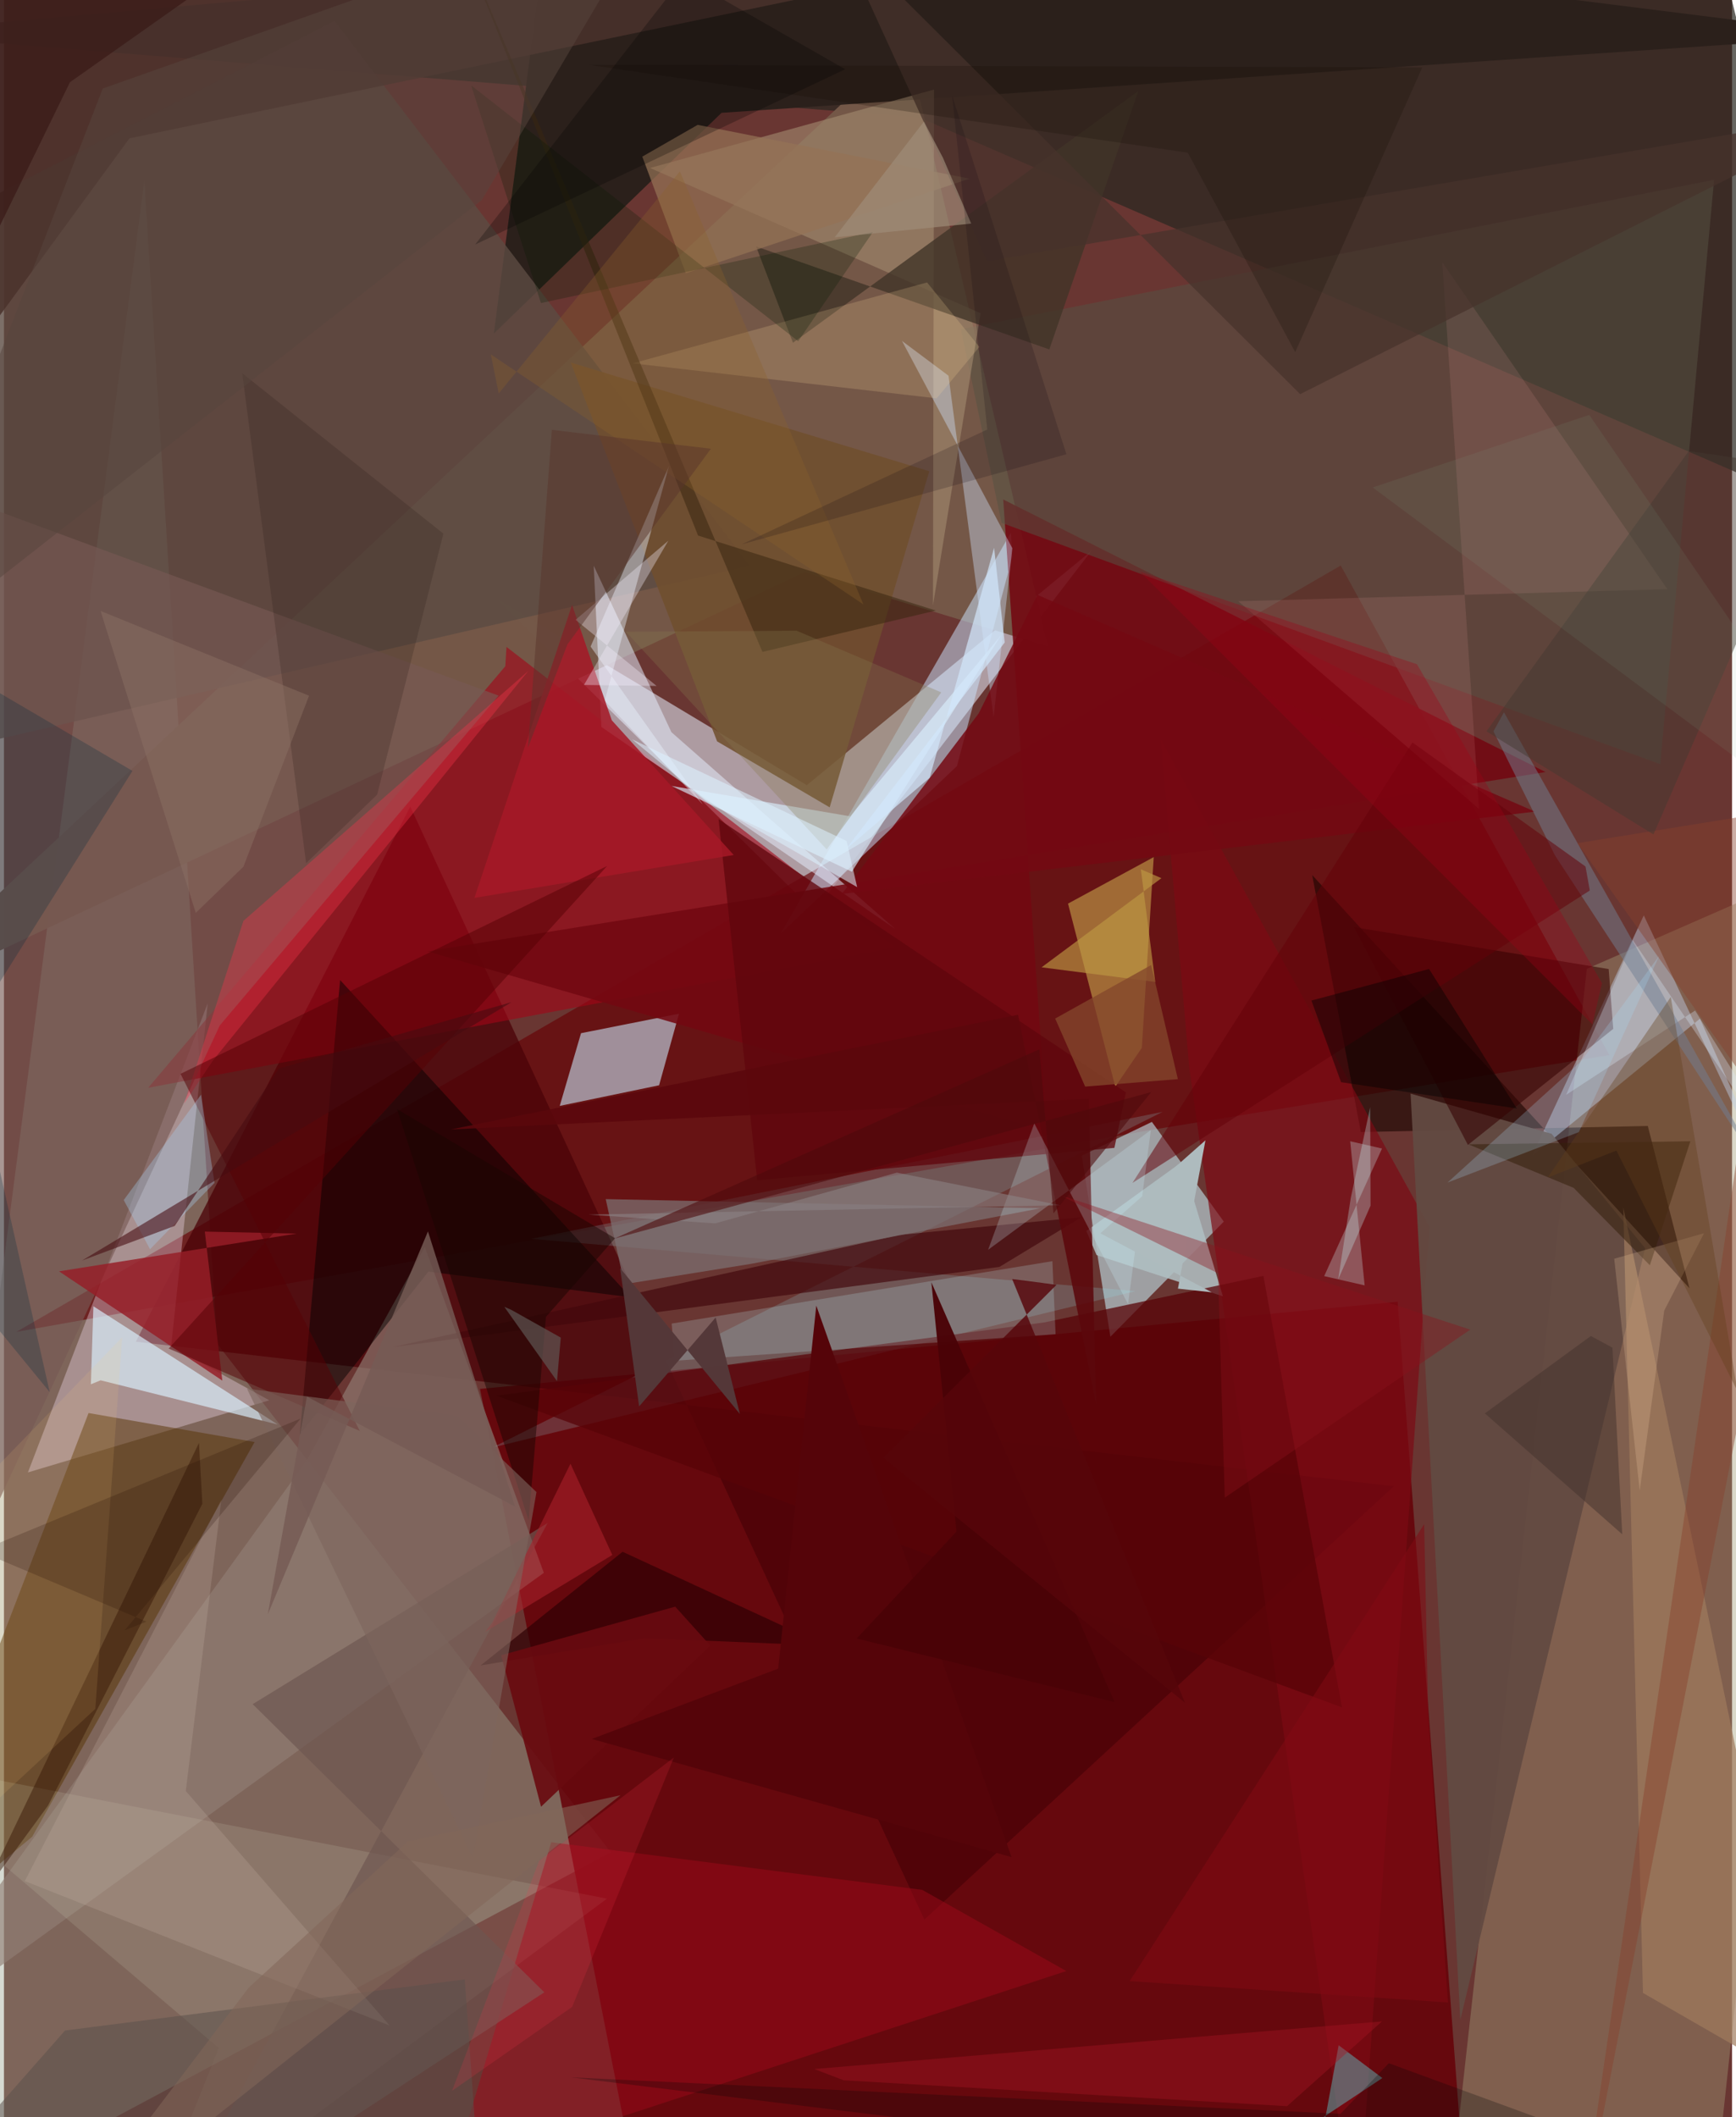 <svg xmlns="http://www.w3.org/2000/svg" width="228" height="278" viewBox="0 0 836 1024"><path fill="#693632" d="M0 0h836v1024H0z"/><path fill="#9ea794" fill-opacity=".416" d="M67.93 87.31l35.24 562.608 190.425 245.959L-62 1086z"/><path fill="#b3a4ac" fill-opacity=".914" d="M238.999 290.087l153.07 150.74L525.964 266.55l-137.56 113.217z"/><path fill="#650008" fill-opacity=".859" d="M674.224 629.607L708.709 1086H311.582l-81.27-414.24z"/><path fill="#650005" fill-opacity=".651" d="M6.013 644.172L646.7 273.513l129.963 236.818-221.952 36.214z"/><path fill="#a39f7a" fill-opacity=".4" d="M898 410.66l-132.25 57.92L697.139 1086l132.856-47.43z"/><path fill="#292720" fill-opacity=".71" d="M898 254.476L820.773-62-62 16.107l505.092 40.848z"/><path fill="#c2e4ec" fill-opacity=".6" d="M535.253 646.54l-13.858-87.586 33.948-16.333 34.78 48.232z"/><path fill="#745848" fill-opacity=".992" d="M505.049 312.688l-117.805-35.914L-62 487.992 436.772 20.724z"/><path fill="#4b0207" fill-opacity=".753" d="M196.56 390.097l248.7 538.342 227.1-209.598-608.576-69.898z"/><path fill="#927f75" fill-opacity=".639" d="M203.607 603.161l57.572 157.567L-62 994.524l208.37-287.966z"/><path fill="#fee7fc" fill-opacity=".333" d="M80.875 651.212l17.687-165.95-86.965 226.89 116.763-34.878z"/><path fill="#c0d5e6" fill-opacity=".639" d="M316.94 524.907l9.621-34.607-47.389 9.42-10.302 35.159z"/><path fill="#a30516" fill-opacity=".596" d="M69.774 526.118l172.77-203.887.564-9.349 187.88 145.35z"/><path fill="#2c211c" fill-opacity=".996" d="M898 17.254L347.141 54.572 236.994 161.317 266.067-62z"/><path fill="#cbe3fc" fill-opacity=".51" d="M487.102 257.671L375.77 451.547l85.281-81.05 26.792-101.34z"/><path fill="#5b4b42" fill-opacity=".8" d="M360.846 273.632L159.924 10.128-62 124.005V371.12z"/><path fill="#deca5b" fill-opacity=".478" d="M556.234 414.548l-41.473 22.5 22.86 88.558 12.844-18.791z"/><path fill="#91e9f9" fill-opacity=".18" d="M255.08 599.188l292.377 25.288-311.14 75.623 324.185-162.318z"/><path fill="#583302" fill-opacity=".498" d="M-62 951.268L40.93 683.43l80.34 14.023L13.646 888.371z"/><path fill="#1a0500" fill-opacity=".596" d="M815.373 623.05L632.886 423.238l23.526 124.294 138.83-2.937z"/><path fill="#e5ecfe" fill-opacity=".525" d="M322.9 354.136l108.28 95.192-142.173-97.732-3.687-77.951z"/><path fill="#becce4" fill-opacity=".459" d="M820.472 492.707l67.849 151.635-95.013-201.604-54.154 116.47z"/><path fill="#730811" fill-opacity=".882" d="M745.76 373.407L483.415 241.58l21.203 305.53-299.87-86.99z"/><path fill="#565243" fill-opacity=".529" d="M827.314 86.945L801.257 369.6 482.602 252.888l-19.64-93.631z"/><path fill="#7d0a13" fill-opacity=".682" d="M559.617 357.588l13.834 159.166L654.3 1086l35.243-492.708z"/><path fill="#a1896d" fill-opacity=".624" d="M472.456 151.493L312.557 81.24l137.38-37.925-.507 249.423z"/><path fill="#624a42" fill-opacity=".949" d="M748.675 548.36l45.263 55.362-89.4 373.265-24.056-448.037z"/><path fill="#dae2c5" fill-opacity=".145" d="M-62 849.46l353.733 68.852L65.755 1086l38.191-95.429z"/><path fill="#020000" fill-opacity=".478" d="M162.63 474.022l140.532 153.43-97.834-12.41-62.18 78.826z"/><path fill="#9e0a19" fill-opacity=".482" d="M513.946 953.33l-296.954 97.196 47.753-159.507 179.46 23.04z"/><path fill="#775955" fill-opacity=".631" d="M104.395 495.999l134.89-159.54-283.94-104.645L-62 854.044z"/><path fill="#cfe3ff" fill-opacity=".392" d="M487.821 265.15l-53.376-100.257 22.503 16.826 21.816 165.165z"/><path fill="#daf1fe" fill-opacity=".659" d="M132.46 688.992l-89.196-57.198-1.21 37.734 4.704-1.922z"/><path fill="#971d27" fill-opacity=".831" d="M97.168 595.676l8.477 72.08-79.013-52.861 114.977-18.242z"/><path fill="#afbec2" fill-opacity=".871" d="M570.052 561.843l19.65 65.131-61.152-19.945-4.92-11.675z"/><path fill="#704f2f" fill-opacity=".867" d="M399.452 390.484l48.196-162.566-173.446-52.568 70.797 183.226z"/><path fill="#413428" fill-opacity=".792" d="M363.855 119.19l17.84 46.593 167.134-121.83-43.114 125.048z"/><path fill="#a07b5d" fill-opacity=".702" d="M783.389 583.969l89.927 432.79 10.71-.42-91.113-52.425z"/><path fill="#daeffe" fill-opacity=".635" d="M410.19 421.636l72.125-114.315-72.958 87.498-86.43-14.68z"/><path fill="#570408" fill-opacity=".745" d="M647.306 825.794l-38.008-208.7-105.753 22.469-265.244 35.495z"/><path fill="#c1f5fd" fill-opacity=".204" d="M323.02 640.166l184.185-30.183 1.54 35.325-184.238 12.83z"/><path fill="#f73549" fill-opacity=".357" d="M115.852 445.39l137.874-120.955-152.788 188.707-13.78 20.637z"/><path fill="#740912" fill-opacity=".847" d="M740.669 392.562l-335.306 39.796 66.19-87.306 28.455-57.334z"/><path fill="#42070c" fill-opacity=".663" d="M188.183 651.517l245.296-54.275 87.833-8.53-39.732 24.056z"/><path fill="#5bced2" fill-opacity=".435" d="M627.92 1086l17.762-96.792 21.152 15.867-112.613 74.662z"/><path fill="#6e5750" fill-opacity=".686" d="M74.2 1086l188.823-349.387-142.703 87.628 141.111 139.375z"/><path fill="#350000" fill-opacity=".561" d="M708.22 553.76l70.303-56.127-2.213-28.938-123.173-20.273z"/><path fill="#fda7a4" fill-opacity=".122" d="M597.102 290.792l207.579-5.84-108.867-158.086 17.798 264.396z"/><path fill="#7d7071" fill-opacity=".733" d="M361.377 611.29l140.021-26.9-210.288-4.421 9.08 41.133z"/><path fill="#5f060c" fill-opacity=".769" d="M537.206 555.179l5.566-26.832-197.073-132.175 18.683 174.697z"/><path fill="#eaf3fe" fill-opacity=".42" d="M321.694 225.44l-37.897 87.29 54.247 76.31-47.437-50.125z"/><path fill="#fcd799" fill-opacity=".196" d="M451.212 192.67l-146.975-16.94 142.334-39.124 25.3 31.178z"/><path fill="#c5b3a4" fill-opacity=".243" d="M105.183 725.355L87.965 866.257l98.608 113.432-176.49-69.892z"/><path fill="#ab9a9e" fill-opacity=".475" d="M651.27 551.99l15.403 3.512-27.987 61.715 19.572 4.478z"/><path fill="#a51927" fill-opacity=".859" d="M274.836 292.553l19.209 55.817 58.987 65.156-125.44 20.747z"/><path fill="#4a322c" fill-opacity=".851" d="M391.733-1.993L60.702 66.897-62 234.6l41.542-263.376z"/><path fill="#d9eafa" fill-opacity=".314" d="M755.723 529.538l62.392-40.776L898 616.876 788.033 454.742z"/><path fill="#947356" fill-opacity=".718" d="M467.106 86.414l-137.244 45.754-21.052-56.412 26.784-15.366z"/><path fill="#392610" fill-opacity=".533" d="M366.934 315.315l83.897-20.01-115.043-36.272L220.908-29.43z"/><path fill="#47332b" fill-opacity=".722" d="M403.254-32.452l72.442 158.769L898 54.243 627.066 190.644z"/><path fill="#2f0103" fill-opacity=".706" d="M397.447 795.933L309.9 792.34l-79.29 13.174 68.664-54.98z"/><path fill="#550004" fill-opacity=".506" d="M291.771 418.864L79.688 652.237l92.455 39.853-86.717-172.71z"/><path fill="#707f94" fill-opacity=".49" d="M750.296 413.681l101.531 155.155-126.161-224.332-5.088 9.217z"/><path fill="#351705" fill-opacity=".471" d="M21.313 873.311l74.66-145.964-1.622-29.475L-11.237 917.82z"/><path fill="#630009" fill-opacity=".525" d="M765.11 419.1l2.072 11.601-221.239 141.435L681.39 359.113z"/><path fill="#361f0b" fill-opacity=".553" d="M796.242 611.973l19.595-59.978-107.371 1.484 50.883 21.042z"/><path fill="#271914" fill-opacity=".212" d="M115.262 180.502l30.908 236.99 34.365-33.149 32.052-126.222z"/><path fill="#062c3d" fill-opacity=".263" d="M-62 300.074L22.126 673.31-62 570.514l124.168-197.66z"/><path fill="#a41523" fill-opacity=".408" d="M666.641 977.695l-274.606 23.014 14.184 5.453 214.52 12.518z"/><path fill="#89402b" fill-opacity=".427" d="M761.25 1086l82.362-562.061-82.42-116.124L898 385.782z"/><path fill="#a9defd" fill-opacity=".227" d="M761.93 547.547l-63.581 24.418 64.544-58.59 37.879-51.079z"/><path fill="#011a00" fill-opacity=".243" d="M384.229 165.043l36.185-52.89-160.64 34.418-33.777-105.295z"/><path fill="#a6d1f1" fill-opacity=".337" d="M95.34 529.461l-37.4 50.974 12.736 23.775 31.188-32.084z"/><path fill="#d1e6fb" fill-opacity=".702" d="M484.133 310.734l-5.135-45.79L447.85 376.15l-40.783 34.874z"/><path fill="#5a504b" fill-opacity=".525" d="M222.93 957.37l9.131 128.63H-62l91.56-103.916z"/><path fill="#a9212b" fill-opacity=".6" d="M294.305 752.085l-20.233-44.138-37.838 76.799-3.51 4.6z"/><path fill="#5b070c" fill-opacity=".871" d="M528.357 679.228l-3.545-147.75-308.577 14.794L490.59 490.81z"/><path fill="#cef7fe" fill-opacity=".224" d="M543.81 630.817l-45.366-87.496-22.338 61.165 78.726-57.925z"/><path fill="#f7f0ff" fill-opacity=".341" d="M321.398 261.536l-44.865 38.255 39.191 31.975-35.127-.48z"/><path fill="#ffd37c" fill-opacity=".118" d="M-62 925.213l106.2-98.7 12.973-179.716-70.536 72.968z"/><path fill="#690a10" fill-opacity=".914" d="M240.534 800.583l19.298 73.263 81.896-77.936-17.004-18.822z"/><path fill="#aebbbe" d="M567.94 623.263l16.377 1.784-53.917-28.545 50.845-44.971z"/><path fill="#460c10" fill-opacity=".576" d="M37.782 609.663l207.795-124.966-112.659 32.193-50.287 76.02z"/><path fill="#170502" fill-opacity=".482" d="M262.191 636.954l33.448-38.057-105.455-62.428 63.652 198.956z"/><path fill="#550409" d="M374.554 807.06l18.43-175.565 94.467 266.727-203.07-57.157z"/><path fill="#86784c" fill-opacity=".302" d="M300.882 305.581l82.588-.522 69.977 29.825-55.448 75.951z"/><path fill="#be9843" fill-opacity=".643" d="M559.956 424.734l-9.959-4.278 6.96 54.47-54.986-7.062z"/><path fill="#7c665d" fill-opacity=".604" d="M226.864 898.733L117.54 671.618l101.566 13.2 38.507 36.848z"/><path fill="#443a32" fill-opacity=".478" d="M717.174 353.71l97.889-135.554 59.639 8.667-76.717 176.772z"/><path fill="#000608" fill-opacity=".247" d="M646.58 1022.38l-372.228-17.636L898 1081.384l-228.052-83.476z"/><path fill-opacity=".416" d="M731.866 536.14l-85.009-12.729-14.343-39.477 56.917-15.277z"/><path fill="#8d7265" fill-opacity=".447" d="M92.796 441.515L46.732 295.496l100.866 40.998-31.762 82.718z"/><path fill="#9e0317" fill-opacity=".329" d="M683.577 321.28L549.43 276.426 768.459 495.5l4.62-20.001z"/><path fill="#a08d7a" fill-opacity=".659" d="M454.263 76.326l13.667 31.819-66.036 6.64 43.17-55.973z"/><path fill="#84462b" fill-opacity=".769" d="M508.55 492.632l14.51 32.915 44.84-3.613-12.925-55.169z"/><path fill="#543839" fill-opacity=".992" d="M298.06 613.31l57.978 70.598-11.734-46.676-37.028 43z"/><path fill="#160f07" fill-opacity=".243" d="M572.715 73.849l-289.96-42.51 403.38 1.268-61.464 137.704z"/><path fill="#8c121c" fill-opacity=".38" d="M587.35 615.88l3.238 108.49 118.755-81.278-199.073-65.315z"/><path fill="#fcd4ab" fill-opacity=".208" d="M791.33 720.95l-12.326-112.148 43.476-12.348-19.29 37.43z"/><path fill="#623e1b" fill-opacity=".361" d="M838.675 672.909l-58.618-116.426-33.26 13.07 59.553-87.347z"/><path fill="#4a0307" fill-opacity=".961" d="M537.293 823.25l-88.638-203.064 12.166 120.557-48.297 51.75z"/><path fill="#8b612a" fill-opacity=".31" d="M239.345 190.316l-3.813-18.89L415.811 292.36 327 82.885z"/><path fill="#80ba9a" fill-opacity=".094" d="M898 411.271l-7.773-30.8-123.299-179.797-104.762 35.107z"/><path fill="#240d00" fill-opacity=".208" d="M-11.865 750.183l155.372-64.075L58.396 788.51l10.558-4.176z"/><path fill="#8d8586" fill-opacity=".561" d="M431.958 567.165l79.045 15.766-228.256 4.539 61.302 4.233z"/><path fill="#4d090b" fill-opacity=".573" d="M507.712 586.881l-6.8-79.381-205.637 91.571L555.001 528.2z"/><path fill="#44332e" fill-opacity=".518" d="M782.875 742.073l-66.462-58.462 51.272-37.432 10.457 5.633z"/><path fill="#100813" fill-opacity=".188" d="M513.997 219.707l-157.139 43.588 118.839-55.555-17-161.515z"/><path fill="#f8314c" fill-opacity=".165" d="M216.77 1011.276l42.13-111.245 65.184-50.01-49.195 120.644z"/><path fill="#765b55" fill-opacity=".827" d="M127.635 780.807l77.487-185.215 42.146 133.076-100.708-53.19z"/><path fill="#def2ff" fill-opacity=".537" d="M407.622 406.748l-103.78-49.18 35.61 29.435 73.307 42.08z"/><path fill="#57463d" fill-opacity=".51" d="M231.182 96.755L-62 326.489 47.774 42.817 319.69-53.37z"/><path fill="#59342d" fill-opacity=".486" d="M253.493 361.695l11.57-153.794 76.933 9.14-69.398 94.616z"/><path fill="#810b14" fill-opacity=".533" d="M689.025 829.461l-1.971-92.289-142.48 221.019 153.985 10.328z"/><path fill="#c4fcfd" fill-opacity=".29" d="M661.118 583.137l-.167-47.665-9.397 43.932-6.099 39.4z"/><path fill="#381916" fill-opacity=".694" d="M31.932 39.774l110.259-77.797L-62 15.156v216.977z"/><path fill="#000100" fill-opacity=".255" d="M406.967 33.501L239.967-62l85.278 55.265-97.285 125.004z"/><path fill="#605856" fill-opacity=".671" d="M245.31 633.462l-3.24-1.383L267.546 668l1.829-21.049z"/><path fill="#816659" fill-opacity=".557" d="M23.934 1086l274.324-217.708-102.712 22.251-77.176 70.833z"/><path fill="#56050a" fill-opacity=".824" d="M509.233 621.382l-83.804 83.676L571.345 823.57l-83.597-204.93z"/></svg>